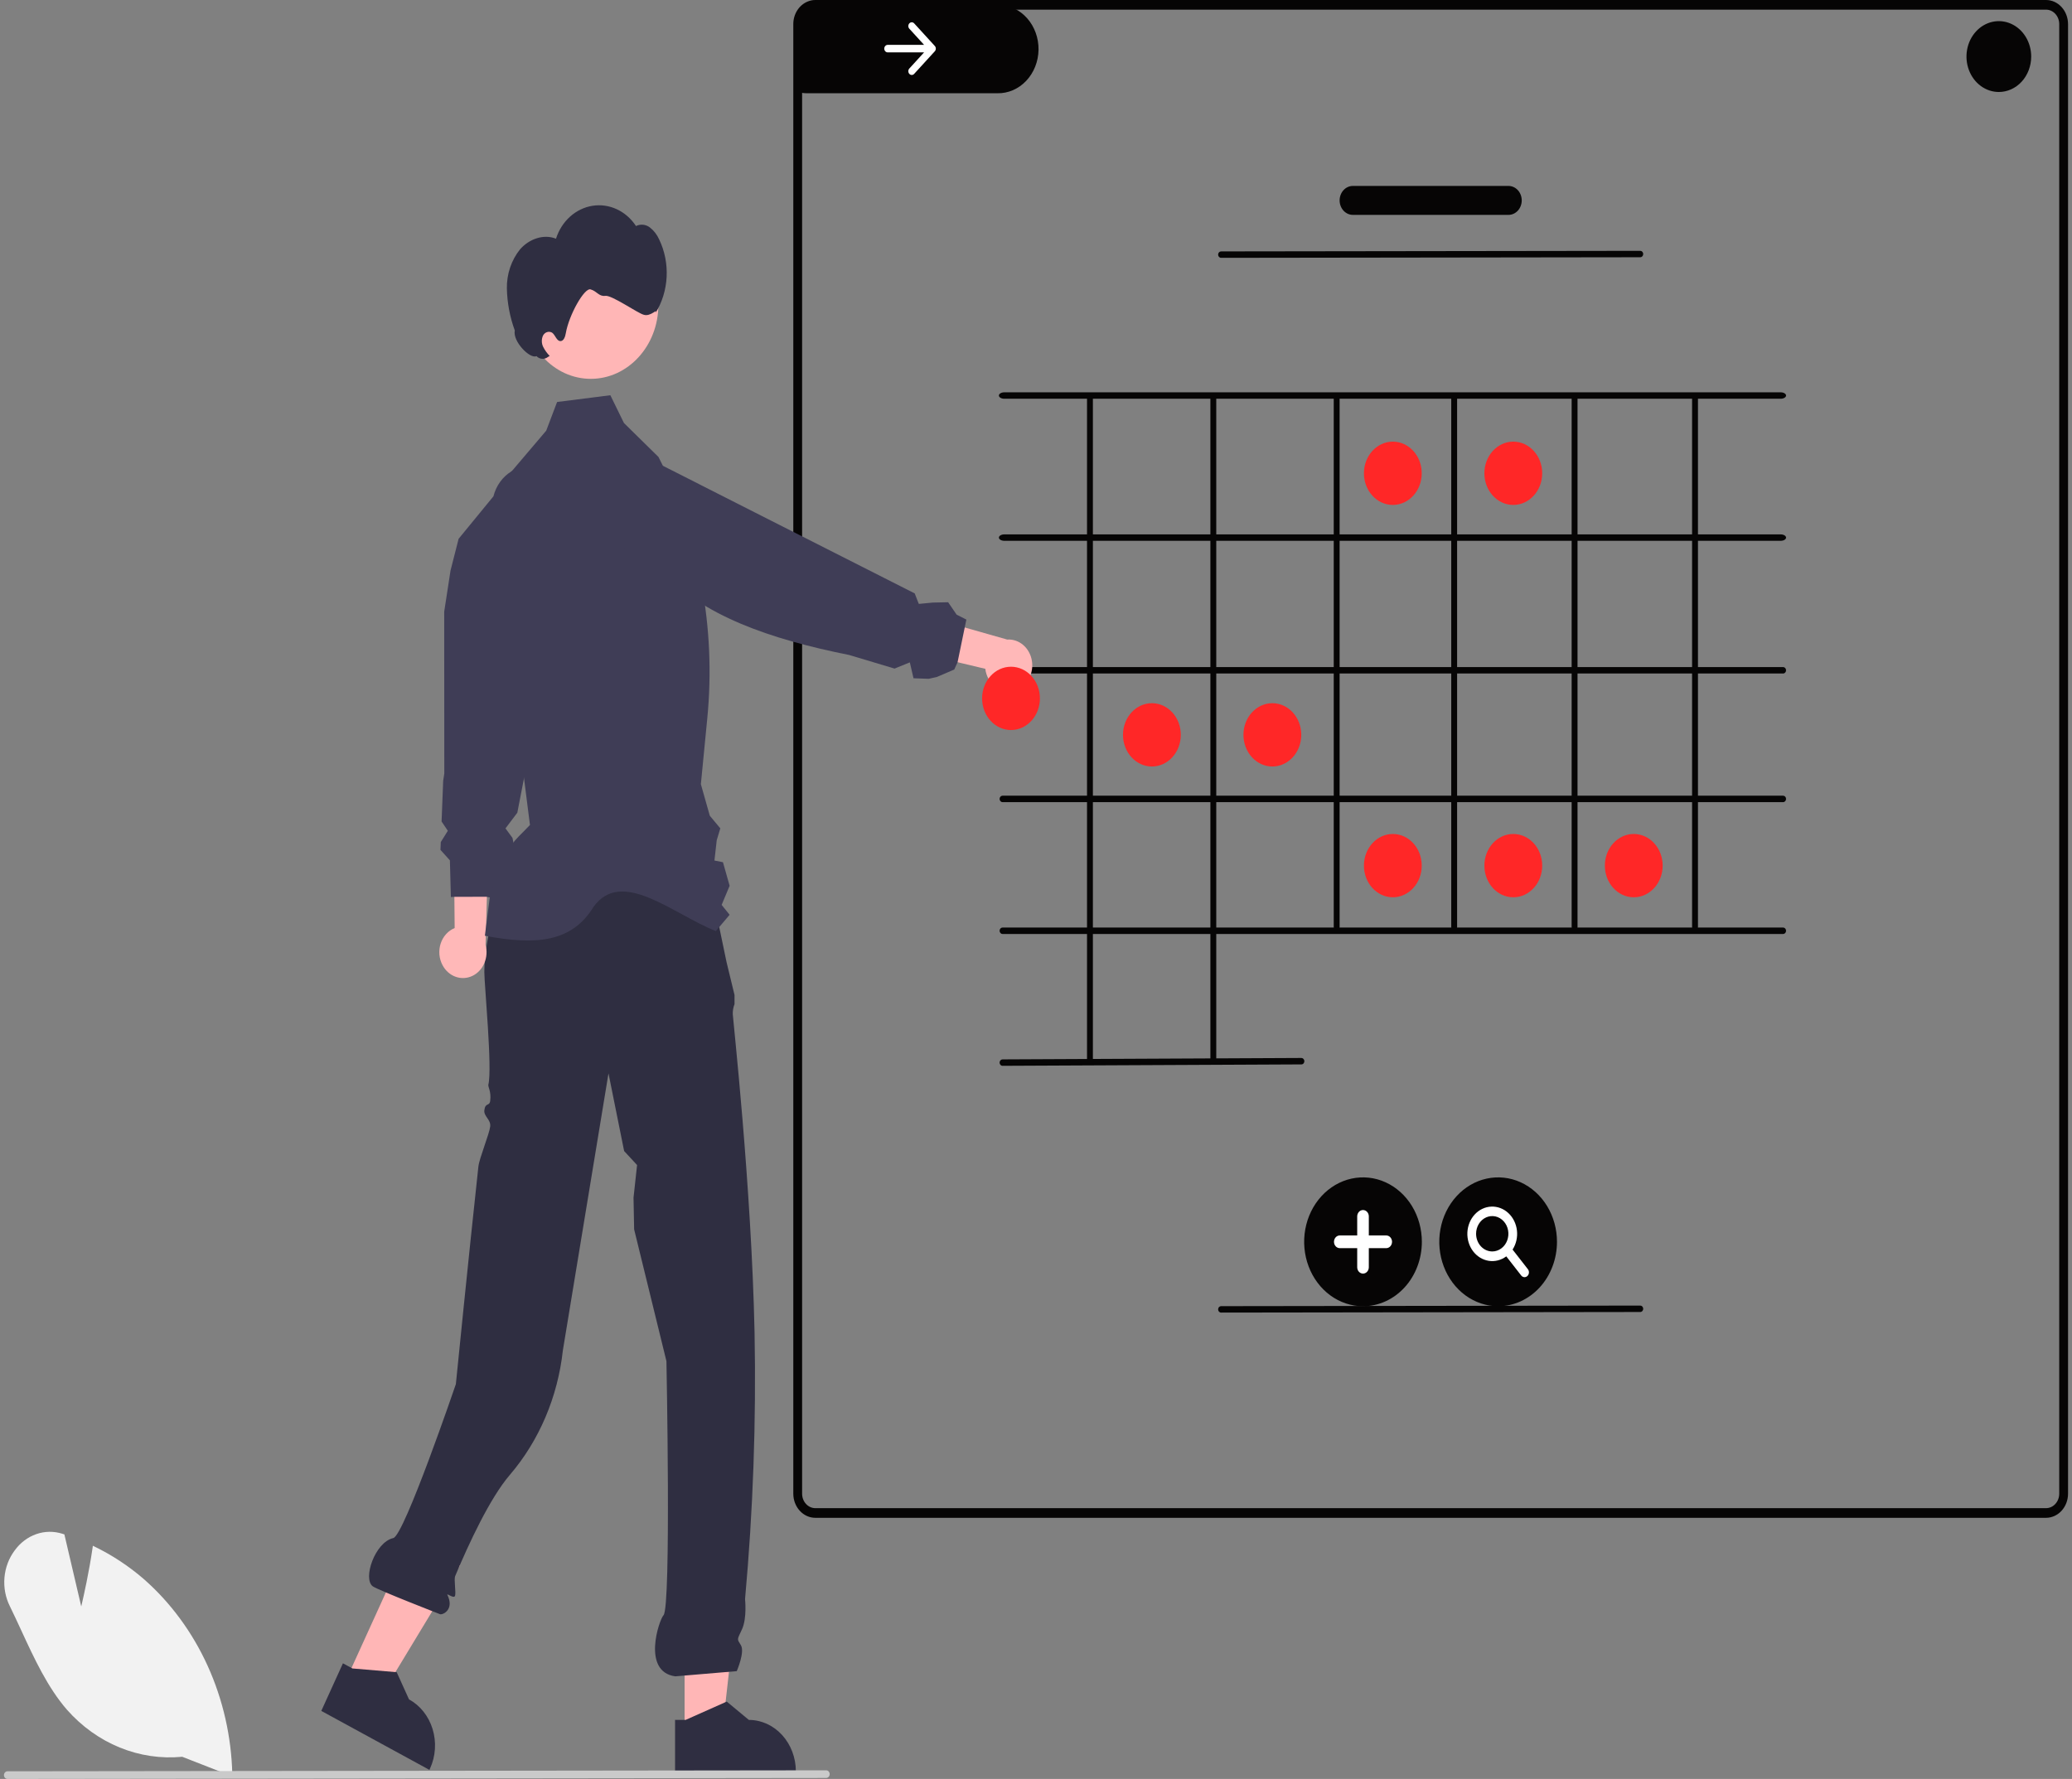 <svg width="262" height="225" viewBox="0 0 262 225" fill="none" xmlns="http://www.w3.org/2000/svg">
<rect x="0" y="0" width="262" height="225" fill="#808080" stroke="none"/>
<g clip-path="url(#clip0_75_8085)">
<path d="M131.32 6.299C131.308 7.034 131.164 7.759 130.896 8.433C130.628 9.107 130.241 9.716 129.758 10.226C129.275 10.737 128.705 11.138 128.081 11.407C127.456 11.676 126.789 11.807 126.118 11.794H101.989C101.901 11.791 101.814 11.789 101.726 11.782C101.5 11.766 101.275 11.732 101.054 11.681V2.327C101.054 1.953 101.158 1.587 101.353 1.28C101.547 0.972 101.823 0.737 102.143 0.606H126.302C127.657 0.634 128.945 1.249 129.886 2.317C130.827 3.384 131.342 4.816 131.32 6.299Z" fill="#060505"/>
<path d="M258.714 1.28499e-05H103.096C102.761 -0.001 102.428 0.067 102.116 0.199C101.585 0.417 101.128 0.806 100.806 1.316C100.483 1.825 100.31 2.43 100.311 3.05V188.921C100.311 189.73 100.604 190.505 101.127 191.077C101.649 191.649 102.357 191.971 103.096 191.971H258.714C259.453 191.971 260.161 191.649 260.683 191.077C261.206 190.505 261.499 189.73 261.5 188.921V3.05C261.499 2.241 261.206 1.466 260.683 0.894C260.161 0.322 259.453 0 258.714 1.28499e-05ZM260.385 188.921C260.385 189.406 260.208 189.871 259.895 190.214C259.582 190.557 259.157 190.75 258.714 190.751H103.096C102.653 190.75 102.228 190.557 101.915 190.214C101.602 189.871 101.425 189.406 101.425 188.921V3.05C101.425 2.565 101.602 2.1 101.915 1.757C102.228 1.414 102.653 1.221 103.096 1.22H258.714C259.157 1.221 259.582 1.414 259.895 1.757C260.208 2.1 260.385 2.565 260.385 3.05V188.921Z" fill="#060505"/>
<path d="M176.121 63.864C178.14 63.864 179.776 62.071 179.776 59.86C179.776 57.649 178.14 55.857 176.121 55.857C174.102 55.857 172.465 57.649 172.465 59.86C172.465 62.071 174.102 63.864 176.121 63.864Z" fill="#FF2727"/>
<path d="M191.353 63.864C193.372 63.864 195.009 62.071 195.009 59.86C195.009 57.649 193.372 55.857 191.353 55.857C189.334 55.857 187.697 57.649 187.697 59.86C187.697 62.071 189.334 63.864 191.353 63.864Z" fill="#FF2727"/>
<path d="M145.656 96.946C147.675 96.946 149.311 95.153 149.311 92.942C149.311 90.731 147.675 88.939 145.656 88.939C143.637 88.939 142 90.731 142 92.942C142 95.153 143.637 96.946 145.656 96.946Z" fill="#FF2727"/>
<path d="M160.888 96.946C162.907 96.946 164.544 95.153 164.544 92.942C164.544 90.731 162.907 88.939 160.888 88.939C158.869 88.939 157.232 90.731 157.232 92.942C157.232 95.153 158.869 96.946 160.888 96.946Z" fill="#FF2727"/>
<path d="M176.121 113.487C178.14 113.487 179.776 111.694 179.776 109.483C179.776 107.272 178.14 105.48 176.121 105.48C174.102 105.48 172.465 107.272 172.465 109.483C172.465 111.694 174.102 113.487 176.121 113.487Z" fill="#FF2727"/>
<path d="M191.353 113.487C193.372 113.487 195.009 111.694 195.009 109.483C195.009 107.272 193.372 105.48 191.353 105.48C189.334 105.48 187.697 107.272 187.697 109.483C187.697 111.694 189.334 113.487 191.353 113.487Z" fill="#FF2727"/>
<path d="M206.585 113.487C208.604 113.487 210.241 111.694 210.241 109.483C210.241 107.272 208.604 105.48 206.585 105.48C204.566 105.48 202.93 107.272 202.93 109.483C202.93 111.694 204.566 113.487 206.585 113.487Z" fill="#FF2727"/>
<path d="M114.982 2.958C114.901 3.047 114.855 3.168 114.855 3.294C114.855 3.42 114.901 3.541 114.982 3.631L116.848 5.674H112.248C112.133 5.674 112.023 5.724 111.941 5.814C111.86 5.903 111.814 6.024 111.814 6.15C111.814 6.275 111.86 6.396 111.941 6.486C112.023 6.575 112.133 6.625 112.248 6.625H116.848L114.982 8.668C114.901 8.758 114.855 8.879 114.855 9.005C114.855 9.131 114.901 9.252 114.982 9.341C115.064 9.431 115.174 9.481 115.29 9.481C115.405 9.481 115.515 9.431 115.597 9.341L118.204 6.486C118.286 6.397 118.332 6.276 118.332 6.15C118.332 6.023 118.286 5.902 118.204 5.813L115.597 2.958C115.515 2.868 115.405 2.818 115.29 2.818C115.174 2.818 115.064 2.868 114.982 2.958Z" fill="white"/>
<path d="M225.156 68.401H126.996C126.617 68.401 126.309 68.219 126.309 67.995C126.309 67.77 126.617 67.588 126.996 67.588H225.156C225.536 67.588 225.844 67.77 225.844 67.995C225.844 68.219 225.536 68.401 225.156 68.401Z" fill="#060505"/>
<path d="M225.156 50.433H126.996C126.617 50.433 126.309 50.251 126.309 50.026C126.309 49.802 126.617 49.62 126.996 49.62H225.156C225.536 49.62 225.844 49.802 225.844 50.026C225.844 50.251 225.536 50.433 225.156 50.433Z" fill="#060505"/>
<path d="M225.472 85.184H126.768C126.669 85.184 126.575 85.141 126.505 85.064C126.436 84.988 126.396 84.885 126.396 84.777C126.396 84.669 126.436 84.566 126.505 84.489C126.575 84.413 126.669 84.37 126.768 84.37H225.472C225.571 84.37 225.665 84.413 225.735 84.489C225.805 84.566 225.844 84.669 225.844 84.777C225.844 84.885 225.805 84.988 225.735 85.064C225.665 85.141 225.571 85.184 225.472 85.184Z" fill="#060505"/>
<path d="M225.472 101.452H126.768C126.669 101.452 126.575 101.409 126.505 101.333C126.436 101.257 126.396 101.153 126.396 101.046C126.396 100.938 126.436 100.834 126.505 100.758C126.575 100.682 126.669 100.639 126.768 100.639H225.472C225.571 100.639 225.665 100.682 225.735 100.758C225.805 100.834 225.844 100.938 225.844 101.046C225.844 101.153 225.805 101.257 225.735 101.333C225.665 101.409 225.571 101.452 225.472 101.452Z" fill="#060505"/>
<path d="M225.472 118.128H126.768C126.669 118.128 126.575 118.085 126.505 118.009C126.436 117.932 126.396 117.829 126.396 117.721C126.396 117.613 126.436 117.51 126.505 117.433C126.575 117.357 126.669 117.314 126.768 117.314H225.472C225.571 117.314 225.665 117.357 225.735 117.433C225.805 117.51 225.844 117.613 225.844 117.721C225.844 117.829 225.805 117.932 225.735 118.009C225.665 118.085 225.571 118.128 225.472 118.128Z" fill="#060505"/>
<path d="M213.961 117.29V50.279C213.961 50.139 214.127 50.026 214.332 50.026C214.537 50.026 214.704 50.139 214.704 50.279V117.29C214.704 117.429 214.537 117.542 214.332 117.542C214.127 117.542 213.961 117.429 213.961 117.29Z" fill="#060505"/>
<path d="M198.732 117.29V50.279C198.732 50.139 198.899 50.026 199.104 50.026C199.309 50.026 199.475 50.139 199.475 50.279V117.29C199.475 117.429 199.309 117.542 199.104 117.542C198.899 117.542 198.732 117.429 198.732 117.29Z" fill="#060505"/>
<path d="M183.506 117.29V50.279C183.506 50.139 183.672 50.026 183.877 50.026C184.082 50.026 184.249 50.139 184.249 50.279V117.29C184.249 117.429 184.082 117.542 183.877 117.542C183.672 117.542 183.506 117.429 183.506 117.29Z" fill="#060505"/>
<path d="M168.648 117.29V50.279C168.648 50.139 168.815 50.026 169.02 50.026C169.225 50.026 169.391 50.139 169.391 50.279V117.29C169.391 117.429 169.225 117.542 169.02 117.542C168.815 117.542 168.648 117.429 168.648 117.29Z" fill="#060505"/>
<path d="M153.051 134.308V50.342C153.072 50.252 153.12 50.172 153.187 50.115C153.254 50.057 153.337 50.026 153.422 50.026C153.507 50.026 153.59 50.057 153.657 50.115C153.725 50.172 153.773 50.252 153.794 50.342V134.308C153.773 134.398 153.725 134.478 153.657 134.536C153.59 134.593 153.507 134.624 153.422 134.624C153.337 134.624 153.254 134.593 153.187 134.536C153.12 134.478 153.072 134.398 153.051 134.308Z" fill="#060505"/>
<path d="M137.451 134.308V50.342C137.472 50.252 137.52 50.172 137.587 50.115C137.655 50.057 137.737 50.026 137.823 50.026C137.908 50.026 137.99 50.057 138.058 50.115C138.125 50.172 138.173 50.252 138.194 50.342V134.308C138.173 134.398 138.125 134.478 138.058 134.536C137.99 134.593 137.908 134.624 137.823 134.624C137.737 134.624 137.655 134.593 137.587 134.536C137.52 134.478 137.472 134.398 137.451 134.308Z" fill="#060505"/>
<path d="M126.769 134.803C126.67 134.804 126.576 134.761 126.506 134.685C126.436 134.609 126.397 134.505 126.396 134.398C126.396 134.29 126.435 134.186 126.505 134.11C126.574 134.033 126.669 133.99 126.767 133.99L164.562 133.81C164.66 133.813 164.753 133.856 164.823 133.931C164.892 134.007 164.932 134.109 164.935 134.216C164.935 134.269 164.926 134.322 164.907 134.371C164.889 134.421 164.862 134.466 164.827 134.504C164.793 134.542 164.752 134.572 164.707 134.592C164.662 134.613 164.614 134.624 164.565 134.624L126.77 134.803H126.769Z" fill="#060505"/>
<path d="M154.401 32.61C154.302 32.61 154.208 32.567 154.138 32.491C154.069 32.415 154.029 32.311 154.029 32.203C154.029 32.096 154.068 31.992 154.138 31.916C154.208 31.84 154.302 31.797 154.4 31.797L207.409 31.724H207.41C207.508 31.724 207.603 31.767 207.672 31.843C207.742 31.919 207.781 32.023 207.781 32.13C207.781 32.238 207.742 32.342 207.673 32.418C207.603 32.494 207.509 32.537 207.41 32.537L154.402 32.61H154.401Z" fill="#060505"/>
<path d="M172.349 165.21C170.878 165.21 169.439 164.732 168.215 163.837C166.992 162.942 166.038 161.669 165.475 160.18C164.911 158.691 164.764 157.052 165.051 155.472C165.338 153.891 166.047 152.439 167.088 151.299C168.128 150.16 169.454 149.384 170.898 149.069C172.341 148.755 173.837 148.916 175.197 149.533C176.557 150.15 177.719 151.194 178.537 152.534C179.354 153.874 179.791 155.45 179.791 157.062C179.791 158.132 179.598 159.191 179.224 160.18C178.85 161.169 178.302 162.067 177.611 162.824C176.92 163.58 176.1 164.18 175.197 164.59C174.294 165 173.327 165.21 172.349 165.21Z" fill="#060505"/>
<path d="M175.286 156.258H173.084V153.846C173.084 153.633 173.007 153.429 172.869 153.278C172.731 153.127 172.545 153.042 172.35 153.042C172.155 153.042 171.968 153.127 171.831 153.278C171.693 153.429 171.616 153.633 171.616 153.846V156.258H169.414C169.219 156.258 169.032 156.342 168.895 156.493C168.757 156.644 168.68 156.848 168.68 157.062C168.68 157.275 168.757 157.479 168.895 157.63C169.032 157.781 169.219 157.865 169.414 157.865H171.616V160.277C171.616 160.383 171.634 160.487 171.671 160.585C171.708 160.683 171.762 160.772 171.83 160.846C171.898 160.921 171.979 160.981 172.069 161.021C172.158 161.062 172.253 161.083 172.35 161.083C172.446 161.083 172.542 161.062 172.631 161.021C172.72 160.981 172.801 160.921 172.869 160.846C172.938 160.772 172.992 160.683 173.028 160.585C173.065 160.487 173.084 160.383 173.084 160.277V157.865H175.286C175.481 157.865 175.667 157.781 175.805 157.63C175.943 157.479 176.02 157.275 176.02 157.062C176.02 156.848 175.943 156.644 175.805 156.493C175.667 156.342 175.481 156.258 175.286 156.258Z" fill="white"/>
<path d="M189.435 165.21C187.964 165.21 186.525 164.732 185.301 163.837C184.078 162.942 183.124 161.669 182.561 160.18C181.997 158.691 181.85 157.052 182.137 155.472C182.424 153.891 183.133 152.439 184.174 151.299C185.214 150.16 186.54 149.384 187.984 149.069C189.427 148.755 190.923 148.916 192.283 149.533C193.643 150.15 194.805 151.194 195.623 152.534C196.44 153.874 196.877 155.45 196.877 157.062C196.877 158.132 196.684 159.191 196.31 160.18C195.936 161.169 195.388 162.067 194.697 162.824C194.006 163.58 193.186 164.18 192.283 164.59C191.38 165 190.413 165.21 189.435 165.21Z" fill="#060505"/>
<path d="M193.2 160.529L191.262 158.044C191.715 157.341 191.913 156.477 191.814 155.623C191.716 154.769 191.329 153.986 190.729 153.428C190.13 152.87 189.362 152.578 188.576 152.61C187.79 152.641 187.044 152.993 186.483 153.597C185.923 154.201 185.589 155.013 185.547 155.873C185.506 156.733 185.76 157.579 186.259 158.244C186.759 158.909 187.467 159.345 188.246 159.467C189.024 159.589 189.816 159.387 190.465 158.902L192.353 161.322C192.449 161.444 192.585 161.519 192.732 161.531C192.879 161.544 193.024 161.492 193.136 161.387C193.248 161.282 193.318 161.133 193.33 160.973C193.342 160.812 193.295 160.652 193.2 160.529ZM186.648 156.045C186.648 155.602 186.768 155.17 186.992 154.802C187.217 154.434 187.536 154.147 187.909 153.978C188.282 153.809 188.693 153.765 189.089 153.851C189.486 153.937 189.85 154.15 190.135 154.463C190.421 154.776 190.616 155.174 190.694 155.608C190.773 156.042 190.733 156.492 190.578 156.901C190.424 157.31 190.162 157.659 189.826 157.905C189.49 158.151 189.095 158.282 188.691 158.282C188.149 158.281 187.63 158.045 187.247 157.626C186.864 157.206 186.649 156.638 186.648 156.045Z" fill="white"/>
<path d="M154.401 166.014C154.302 166.014 154.208 165.971 154.138 165.895C154.069 165.819 154.029 165.715 154.029 165.608C154.029 165.5 154.068 165.396 154.138 165.32C154.208 165.243 154.302 165.201 154.4 165.2L207.409 165.128H207.41C207.508 165.128 207.603 165.17 207.672 165.247C207.742 165.323 207.781 165.426 207.781 165.534C207.781 165.642 207.742 165.746 207.673 165.822C207.603 165.898 207.509 165.941 207.41 165.941L154.402 166.014H154.401Z" fill="#060505"/>
<path d="M86.565 219.226L91.303 219.226L93.557 199.214L86.564 199.214L86.565 219.226Z" fill="#FFB6B6"/>
<path d="M85.359 217.532V224.255H100.635V224.043C100.635 222.316 100.008 220.66 98.893 219.439C97.778 218.218 96.266 217.532 94.689 217.532L91.896 215.213L91.751 215.278L86.693 217.532H85.359Z" fill="#2F2E41"/>
<path d="M43.757 212.481L47.997 214.795L58.166 197.986L51.908 194.57L43.757 212.481Z" fill="#FFB6B6"/>
<path d="M40.627 216.393L54.298 223.852L54.384 223.665C54.733 222.9 54.94 222.067 54.995 221.214C55.05 220.361 54.95 219.505 54.703 218.694C54.455 217.883 54.064 217.133 53.552 216.488C53.039 215.842 52.416 215.314 51.717 214.933L50.161 211.496L49.997 211.484L44.56 211.024L44.449 210.963L43.364 210.373L40.627 216.393Z" fill="#2F2E41"/>
<path d="M89.779 111.663L63.654 112.664L63.472 112.374C63.472 112.374 61.243 118.069 61.243 122.949C61.243 124.572 62.274 135.185 61.75 137.193C61.685 137.443 62.133 138.055 61.986 139.218C61.891 139.973 61.364 139.392 61.243 140.438C61.157 141.189 62.083 141.603 61.986 142.472C61.88 143.42 60.606 146.494 60.491 147.549C59.27 158.785 57.643 175.063 57.643 175.063C57.643 175.063 51.112 194.22 49.73 194.532C47.411 195.054 45.845 199.672 47.13 200.632C47.742 201.09 55.652 204.166 55.652 204.166C56.086 204.252 57.446 203.506 56.58 201.74C56.42 201.414 57.371 202.242 57.529 201.853C57.697 201.439 57.367 199.792 57.56 199.332C59.289 195.207 61.943 189.49 64.458 186.554C68.174 182.217 70.527 176.693 71.174 170.788L76.943 135.759L78.92 145.582L80.556 147.352L80.108 151.48L80.185 155.487L84.27 172.162C84.27 172.162 84.883 203.304 83.899 204.293C83.366 204.829 81.104 211.426 85.385 212.021L93.161 211.364C93.161 211.364 94.209 208.946 93.685 208.085C93.161 207.224 93.193 207.459 93.832 206.051C94.471 204.643 94.209 202.256 94.209 202.256C95.228 191.041 95.63 179.769 95.412 168.502C95.023 149.995 92.66 128.734 92.66 128.301C92.641 127.858 92.715 127.416 92.878 127.01V125.842L91.874 121.703L89.779 111.663Z" fill="#2F2E41"/>
<path d="M55.956 122.069C55.737 121.659 55.603 121.201 55.562 120.728C55.522 120.255 55.578 119.779 55.724 119.332C55.87 118.884 56.104 118.478 56.41 118.141C56.715 117.803 57.084 117.543 57.491 117.379L57.303 96.823L61.934 100.031L61.401 119.513C61.608 120.28 61.55 121.104 61.239 121.827C60.929 122.551 60.386 123.125 59.715 123.44C59.044 123.755 58.291 123.789 57.598 123.536C56.905 123.284 56.321 122.762 55.956 122.069Z" fill="#FFB8B8"/>
<path d="M57.013 113.452L57.407 113.431L57.454 113.432L58.913 113.427L61.314 113.421L61.488 113.418L61.566 113.435L62.386 113.591L62.42 113.35L64.018 110.007L65.247 108.156L64.8 105.975L63.918 104.773L65.416 102.786L65.605 101.804L66.858 95.349L71.013 73.94L71.013 73.927L71.101 73.473L72.452 66.518L72.035 64.769L71.572 62.849C71.275 61.63 70.587 60.569 69.634 59.86C69.221 59.553 68.766 59.321 68.286 59.17C67.674 58.972 67.031 58.914 66.398 59L66.391 59.002C66.032 59.051 65.679 59.145 65.339 59.281L65.203 59.339C65.015 59.422 64.832 59.519 64.655 59.628C64.106 59.962 63.623 60.412 63.235 60.953C62.847 61.493 62.56 62.113 62.393 62.775L57.991 68.145L57.217 71.184L56.968 72.16L56.169 77.362L56.181 97.833L56.039 98.76L55.837 103.9L56.627 105.078L55.735 106.506L55.704 107.29L55.698 107.492L56.889 108.816L56.965 111.673L57.013 113.452Z" fill="#3F3D56"/>
<path d="M61.313 118.355C67.91 119.604 72.333 119.129 75.055 114.695C78.607 109.743 85.065 115.59 90.514 117.764L91.16 116.999L92.26 115.702L91.25 114.449L92.26 112.033L91.417 109.052L90.34 108.837L90.629 106.27L91.082 104.769L89.753 103.171L88.624 99.181L89.437 90.831C90.55 79.386 88.394 67.844 83.264 57.797L80.178 54.763L78.897 53.502L77.177 49.988L75.361 50.22L70.444 50.843L70.276 51.282L69.069 54.47L64.684 59.629C64.064 60.358 63.593 61.224 63.302 62.168C63.011 63.113 62.907 64.114 62.997 65.106L63.123 66.497L63.216 67.498L63.654 72.313L65.441 91.986L65.575 93.031L67.012 104.342C64.676 106.815 64.534 106.276 63.542 110.627C63.431 111.111 62.138 112.189 62.056 112.661C61.941 113.328 61.313 118.355 61.313 118.355Z" fill="#3F3D56"/>
<path d="M74.707 47.915C79.424 47.915 83.248 43.728 83.248 38.562C83.248 33.397 79.424 29.209 74.707 29.209C69.99 29.209 66.166 33.397 66.166 38.562C66.166 43.728 69.99 47.915 74.707 47.915Z" fill="#FFB6B6"/>
<path d="M65.771 31.522C66.918 30.215 68.749 29.57 70.304 30.19C70.652 29.101 71.266 28.136 72.079 27.402C72.893 26.668 73.875 26.193 74.918 26.028C75.961 25.862 77.026 26.014 77.996 26.465C78.966 26.917 79.805 27.651 80.42 28.588C80.701 28.45 81.01 28.393 81.318 28.424C81.625 28.455 81.919 28.573 82.173 28.765C82.677 29.157 83.082 29.681 83.353 30.289C84.051 31.742 84.377 33.375 84.295 35.014C84.213 36.654 83.727 38.238 82.888 39.598C83.222 38.859 82.282 40.132 81.366 39.799C80.579 39.573 77.348 37.303 76.541 37.418C75.735 37.533 75.473 36.821 74.684 36.605C73.912 36.334 71.939 39.832 71.544 42.147C71.469 42.586 71.287 43.13 70.879 43.141C70.378 43.153 70.227 42.366 69.804 42.07C69.605 41.959 69.374 41.937 69.16 42.009C68.946 42.081 68.766 42.241 68.657 42.455C68.558 42.676 68.509 42.919 68.513 43.164C68.517 43.41 68.575 43.651 68.681 43.867C68.897 44.296 69.176 44.685 69.505 45.018L69.286 45.149C69.07 45.319 68.807 45.401 68.542 45.381C68.278 45.361 68.027 45.241 67.834 45.041C67.019 45.444 64.8 43.172 65.094 41.797C64.475 40.111 64.136 38.318 64.094 36.501C64.06 34.669 64.659 32.891 65.771 31.522Z" fill="#2F2E41"/>
<path d="M128.423 87.273C128.01 87.415 127.572 87.457 127.142 87.395C126.713 87.332 126.3 87.168 125.935 86.912C125.569 86.656 125.259 86.316 125.027 85.915C124.794 85.514 124.645 85.062 124.589 84.591L106.246 80.222L110.131 75.992L127.359 80.891C128.088 80.841 128.808 81.085 129.383 81.578C129.958 82.071 130.348 82.777 130.48 83.564C130.611 84.35 130.474 85.162 130.095 85.846C129.716 86.53 129.121 87.037 128.423 87.273Z" fill="#FFB8B8"/>
<path d="M78.852 58.274C77.789 58.316 76.769 58.746 75.953 59.494C75.502 59.904 75.126 60.403 74.844 60.966C74.534 61.577 74.341 62.25 74.276 62.945L74.276 62.949C74.181 63.973 74.365 65.004 74.805 65.914C75.245 66.823 75.92 67.569 76.747 68.058L82.789 71.644L83.555 72.098C88.703 77.844 97.385 80.848 107.372 82.841L113.114 84.561L115.045 83.776L115.512 85.786L117.434 85.855L118.479 85.617L120.666 84.678L121.083 83.758L121.083 83.754L121.981 79.394L121.987 79.365L121.987 79.361L122.196 78.364L120.963 77.739L119.89 76.17L117.95 76.212L116.181 76.381L115.663 75.053L93.245 63.694L88.604 61.339L88.592 61.332L88.371 61.218L82.316 58.15L80.667 58.207L78.852 58.274Z" fill="#3F3D56"/>
<path d="M127.839 92.334C129.858 92.334 131.495 90.541 131.495 88.331C131.495 86.12 129.858 84.327 127.839 84.327C125.82 84.327 124.184 86.12 124.184 88.331C124.184 90.541 125.82 92.334 127.839 92.334Z" fill="#FF2727"/>
<path d="M23.042 222.195C20.36 222.453 17.659 222.053 15.136 221.022C12.613 219.992 10.333 218.357 8.461 216.238C6.013 213.412 4.333 209.774 2.709 206.257C2.236 205.233 1.747 204.174 1.25 203.16C0.695 202.054 0.456 200.791 0.563 199.535C0.67 198.278 1.117 197.086 1.848 196.11C2.549 195.136 3.5 194.413 4.58 194.035C5.659 193.658 6.816 193.643 7.903 193.992L8.14 194.067L10.274 203.183C10.592 201.823 11.275 198.76 11.707 195.758L11.743 195.507L11.955 195.61C14.183 196.69 16.278 198.072 18.19 199.724C21.577 202.7 24.332 206.448 26.264 210.707C28.195 214.966 29.256 219.635 29.374 224.389L29.379 224.673L23.042 222.195Z" fill="#F2F2F2"/>
<path d="M104.471 224.875L0.942 225C0.825 225 0.712 224.949 0.63 224.858C0.547 224.767 0.5 224.644 0.5 224.516C0.5 224.387 0.547 224.264 0.63 224.173C0.712 224.083 0.825 224.031 0.942 224.031L104.471 223.906C104.588 223.907 104.7 223.958 104.783 224.049C104.865 224.14 104.912 224.263 104.912 224.391C104.912 224.519 104.865 224.642 104.783 224.733C104.7 224.823 104.588 224.875 104.471 224.875Z" fill="#CACACA"/>
<path d="M190.748 27.177H171.064C170.621 27.177 170.196 26.984 169.882 26.641C169.569 26.298 169.393 25.832 169.393 25.347C169.393 24.861 169.569 24.396 169.882 24.053C170.196 23.71 170.621 23.517 171.064 23.517H190.748C191.192 23.517 191.617 23.71 191.93 24.053C192.243 24.396 192.42 24.861 192.42 25.347C192.42 25.832 192.243 26.298 191.93 26.641C191.617 26.984 191.192 27.177 190.748 27.177Z" fill="#060505"/>
<path d="M252.748 11.635C251.939 11.635 251.148 11.372 250.475 10.88C249.802 10.387 249.277 9.688 248.968 8.869C248.658 8.05 248.577 7.149 248.735 6.28C248.893 5.41 249.282 4.612 249.855 3.985C250.427 3.359 251.156 2.932 251.95 2.759C252.744 2.586 253.566 2.675 254.314 3.014C255.062 3.353 255.701 3.927 256.151 4.664C256.6 5.401 256.84 6.268 256.84 7.154C256.84 8.342 256.409 9.482 255.642 10.323C254.874 11.163 253.834 11.635 252.748 11.635Z" fill="#060505"/>
</g>
<defs>
<clipPath id="clip0_75_8085">
<rect width="261" height="225" fill="white" transform="translate(0.5)"/>
</clipPath>
</defs>
</svg>
